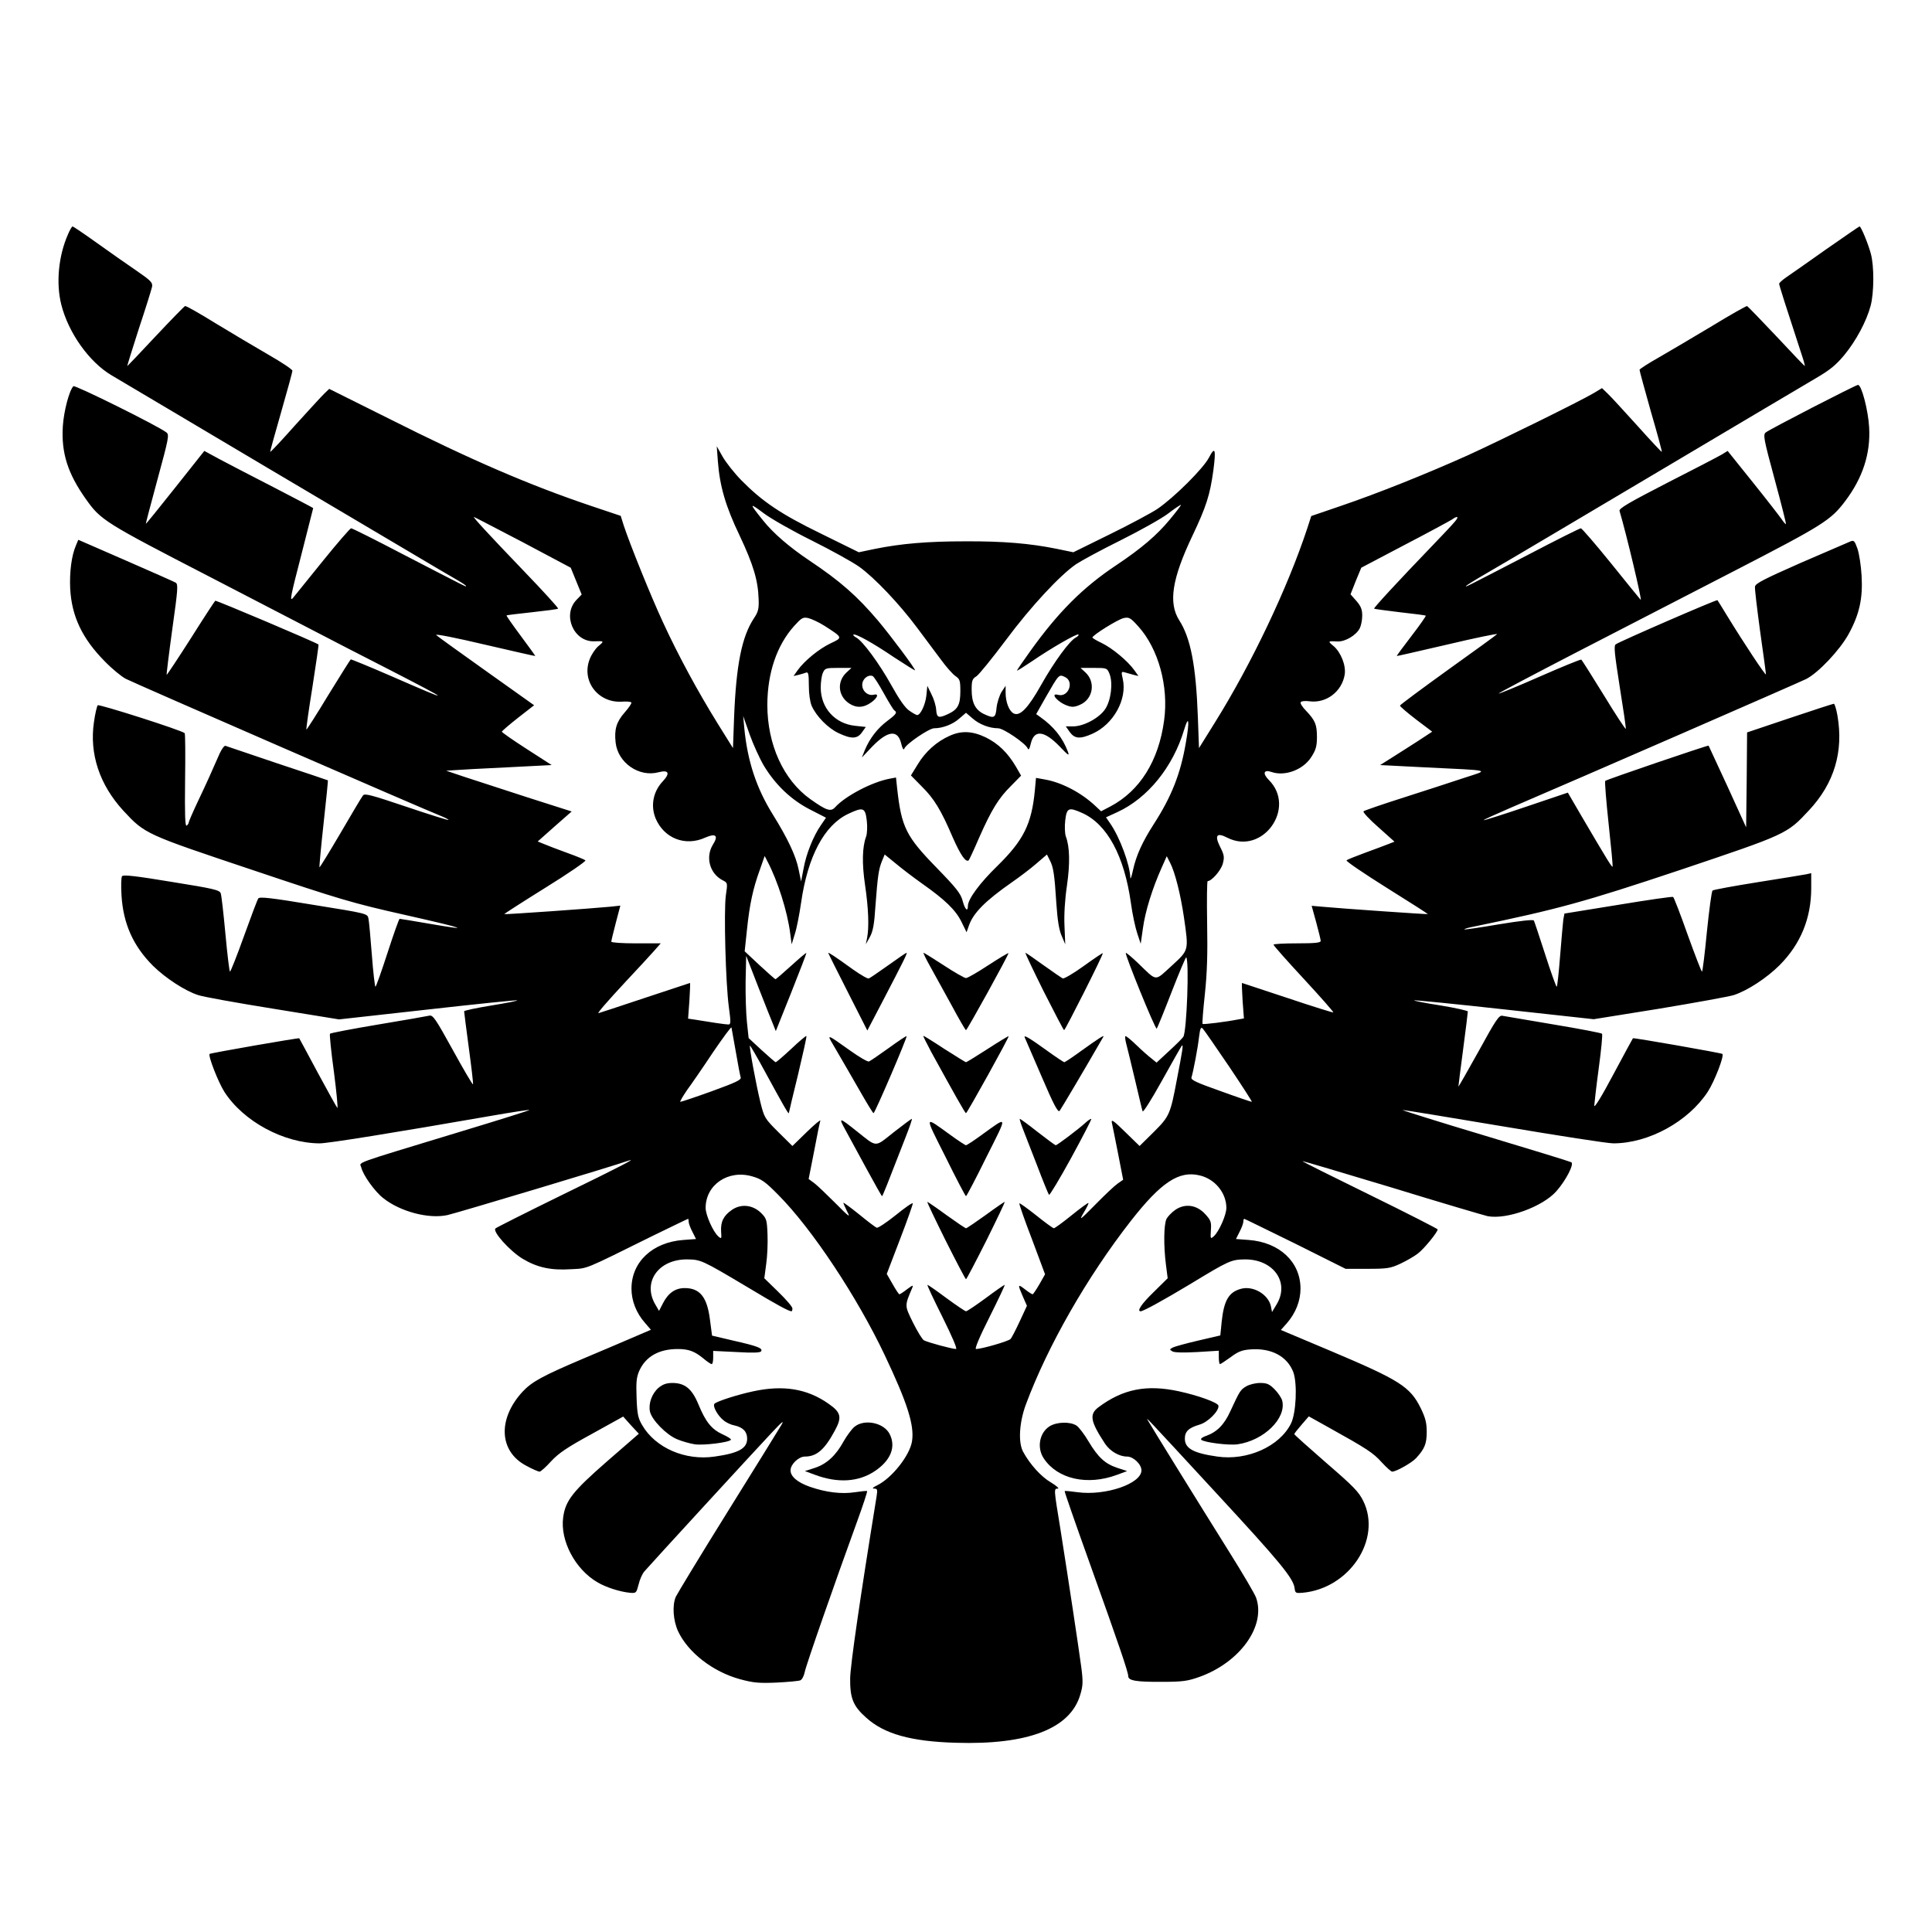 <?xml version="1.0" standalone="no"?>
<!DOCTYPE svg PUBLIC "-//W3C//DTD SVG 20010904//EN"
 "http://www.w3.org/TR/2001/REC-SVG-20010904/DTD/svg10.dtd">
<svg version="1.0" xmlns="http://www.w3.org/2000/svg"
 width="1024pt" height="1024pt" viewBox="0 0 1024 1024"
 preserveAspectRatio="xMidYMid meet">
<g transform="translate(0,1024) scale(0.1,-0.1)"
fill="#000000" stroke="none">
<path d="M360 8997 c-50 -113 -64 -258 -35 -372 38 -150 148 -304 266 -374 41
-24 196 -116 344 -204 149 -88 362 -215 475 -282 113 -67 284 -168 380 -225
96 -57 267 -158 380 -225 113 -67 226 -134 253 -149 26 -15 47 -29 47 -32 0
-5 16 -13 -332 167 -147 77 -271 139 -277 139 -5 0 -72 -77 -148 -171 -76 -94
-148 -183 -160 -198 -19 -22 -13 8 43 224 35 138 64 251 64 252 0 1 -93 50
-207 109 -115 59 -244 126 -289 150 l-81 44 -154 -194 c-85 -107 -155 -194
-156 -192 -1 1 27 107 62 236 59 217 63 236 47 248 -45 35 -485 253 -493 245
-22 -22 -51 -133 -56 -212 -9 -141 26 -251 122 -386 79 -112 98 -124 660 -414
292 -151 562 -291 600 -311 39 -20 190 -99 338 -174 353 -182 354 -185 17 -38
-113 49 -208 88 -211 87 -3 -2 -56 -87 -119 -189 -62 -103 -115 -185 -116
-183 -2 2 12 103 32 226 19 123 34 224 32 225 -15 12 -542 235 -547 232 -3 -2
-62 -92 -130 -200 -69 -108 -126 -194 -128 -193 -1 2 12 110 30 241 30 214 32
239 18 248 -9 5 -128 58 -266 118 l-250 109 -13 -31 c-23 -54 -34 -140 -30
-228 8 -147 64 -265 184 -386 39 -40 89 -81 111 -92 44 -23 1576 -690 1673
-728 22 -9 39 -18 37 -20 -2 -2 -102 29 -223 70 -187 63 -221 72 -230 60 -7
-8 -60 -98 -119 -199 -60 -102 -110 -184 -112 -182 -1 2 8 106 22 232 14 125
24 229 23 229 -2 1 -122 42 -268 90 -146 49 -270 91 -275 93 -6 2 -19 -16 -30
-39 -48 -109 -66 -150 -114 -251 -28 -59 -51 -112 -51 -117 0 -5 -5 -12 -11
-16 -8 -5 -10 61 -8 239 2 135 1 248 -2 251 -14 15 -454 155 -461 148 -4 -4
-14 -45 -20 -89 -25 -169 30 -333 156 -470 115 -124 117 -124 681 -313 470
-158 534 -177 815 -240 323 -73 357 -86 120 -45 -80 14 -148 25 -152 25 -3 0
-32 -81 -64 -180 -32 -99 -61 -180 -64 -180 -3 0 -12 75 -19 168 -7 92 -15
179 -18 193 -5 27 -5 27 -291 73 -228 38 -287 44 -293 34 -5 -7 -39 -97 -76
-200 -37 -104 -71 -188 -74 -188 -3 0 -14 89 -24 198 -10 108 -21 206 -25 217
-6 18 -37 25 -261 61 -187 31 -256 39 -262 30 -5 -6 -6 -51 -3 -101 9 -151 62
-269 167 -374 66 -65 170 -133 239 -155 25 -9 203 -41 396 -72 l351 -57 467
52 c257 29 471 51 477 49 6 -2 -55 -14 -135 -27 -80 -13 -146 -27 -146 -31 0
-4 11 -92 25 -195 14 -103 24 -189 22 -192 -3 -2 -51 80 -107 182 -90 163
-105 186 -124 182 -12 -3 -133 -24 -271 -47 -137 -23 -253 -45 -256 -49 -3 -3
6 -95 21 -203 14 -109 22 -194 18 -190 -4 4 -51 89 -104 187 -53 99 -97 181
-98 182 -3 3 -470 -78 -475 -83 -9 -9 46 -151 79 -202 101 -156 314 -271 504
-272 45 0 387 55 910 146 109 19 201 33 202 31 2 -2 -164 -54 -369 -116 -585
-178 -530 -158 -522 -189 9 -40 72 -128 116 -162 90 -72 242 -112 341 -90 43
9 893 264 955 287 59 21 -33 -27 -343 -178 -192 -94 -353 -175 -358 -180 -17
-16 76 -119 143 -160 78 -47 151 -63 258 -56 91 5 61 -7 437 179 99 48 181 88
183 88 2 0 3 -7 3 -15 0 -9 9 -33 20 -54 l19 -38 -67 -5 c-163 -12 -275 -116
-275 -258 0 -64 25 -129 72 -182 l31 -36 -98 -42 c-53 -23 -171 -73 -261 -111
-214 -91 -272 -122 -322 -176 -132 -144 -124 -315 19 -391 33 -18 65 -32 72
-32 6 0 34 25 61 55 40 43 84 73 216 145 l166 92 41 -46 42 -45 -168 -146
c-182 -159 -221 -208 -233 -297 -17 -123 63 -275 181 -344 45 -27 120 -51 173
-56 33 -3 34 -1 46 45 6 26 20 57 31 69 29 34 588 643 673 733 58 62 70 71 51
40 -13 -22 -141 -229 -285 -460 -144 -231 -266 -433 -273 -448 -20 -46 -14
-126 12 -183 53 -113 185 -215 328 -254 70 -19 100 -22 193 -18 60 3 117 8
127 12 9 4 19 23 23 43 6 34 160 475 279 802 31 85 54 156 52 158 -2 2 -31 -1
-65 -6 -70 -11 -153 -1 -239 29 -65 23 -102 54 -102 87 0 32 43 73 76 73 62 0
104 36 158 136 40 73 34 98 -34 145 -113 79 -239 99 -397 65 -81 -17 -194 -53
-206 -66 -12 -11 17 -64 48 -88 14 -12 40 -24 58 -27 45 -10 67 -33 67 -70 0
-52 -45 -77 -172 -95 -156 -23 -314 46 -384 166 -22 37 -27 59 -30 145 -3 83
-1 108 14 143 34 76 104 116 204 116 58 0 90 -12 136 -50 20 -17 40 -30 44
-30 5 0 8 16 8 35 l0 35 124 -6 c85 -5 125 -4 130 4 10 16 -17 27 -145 56
l-115 27 -11 84 c-15 120 -53 168 -134 168 -50 0 -87 -26 -115 -80 l-21 -41
-22 38 c-65 117 20 235 169 235 75 -1 78 -2 325 -149 151 -91 216 -126 230
-126 3 0 5 7 5 15 0 9 -34 48 -75 88 l-74 72 10 75 c6 41 9 112 7 157 -3 77
-5 85 -34 114 -44 43 -105 50 -154 17 -45 -31 -61 -63 -58 -115 3 -40 2 -41
-16 -25 -27 25 -66 112 -66 150 0 123 120 204 247 167 49 -14 69 -28 138 -98
179 -180 418 -541 564 -849 120 -253 158 -372 145 -456 -11 -75 -107 -197
-186 -235 -23 -11 -27 -17 -14 -17 16 0 18 -5 12 -42 -90 -554 -138 -889 -140
-963 -1 -105 15 -147 85 -209 95 -86 236 -126 474 -133 384 -12 609 75 661
256 14 46 15 68 5 145 -14 105 -69 469 -111 734 -35 214 -35 212 -13 212 9 0
-7 15 -37 33 -52 30 -112 97 -147 162 -27 49 -21 155 14 250 115 310 325 677
556 973 161 206 256 269 366 242 81 -19 141 -93 141 -172 0 -38 -39 -125 -66
-150 -18 -16 -19 -15 -16 32 3 43 0 52 -30 85 -45 49 -106 58 -158 23 -19 -13
-40 -35 -47 -48 -15 -29 -16 -145 -3 -245 l9 -70 -74 -73 c-65 -63 -91 -102
-69 -102 14 0 126 62 259 142 211 128 220 132 295 133 151 0 237 -123 166
-239 l-24 -40 -6 31 c-14 63 -94 110 -159 92 -65 -18 -90 -62 -102 -176 l-7
-71 -116 -27 c-65 -15 -126 -32 -136 -37 -18 -10 -18 -11 -1 -21 11 -6 60 -7
132 -3 l113 7 0 -36 c0 -19 3 -35 6 -35 4 0 29 17 57 37 40 30 61 38 106 41
110 8 194 -37 226 -121 22 -61 15 -218 -13 -273 -61 -121 -232 -197 -390 -174
-127 18 -172 43 -172 95 0 38 20 57 77 74 45 12 106 74 101 101 -4 16 -104 53
-210 76 -171 37 -296 12 -425 -84 -51 -38 -44 -75 34 -194 27 -40 75 -68 117
-68 33 0 76 -41 76 -73 0 -71 -191 -136 -339 -116 -35 5 -66 8 -68 6 -2 -2 58
-174 133 -383 156 -435 204 -577 204 -598 0 -24 44 -31 180 -30 108 0 135 4
197 26 215 77 353 269 301 419 -6 19 -71 129 -143 244 -169 270 -420 676 -430
695 -11 20 -36 47 361 -383 343 -371 410 -453 416 -506 3 -24 6 -26 41 -23
249 22 422 283 323 486 -24 49 -52 78 -197 203 -93 81 -169 149 -169 152 0 3
18 26 39 50 l38 44 104 -58 c205 -114 237 -135 282 -185 25 -27 50 -50 56 -50
21 0 106 48 127 72 45 49 56 76 56 139 0 48 -7 74 -31 124 -57 116 -112 150
-481 306 -107 45 -210 88 -228 96 l-33 14 32 36 c47 54 72 119 72 183 0 142
-112 246 -275 258 l-67 5 19 38 c11 21 20 45 20 54 0 8 2 15 5 15 2 0 124 -60
271 -132 l266 -133 116 0 c106 0 122 3 174 27 32 15 74 39 93 54 32 24 105
113 105 128 0 3 -162 86 -360 183 -198 97 -359 177 -357 179 1 1 215 -62 476
-141 260 -80 488 -147 506 -151 102 -19 291 50 364 132 52 59 96 146 79 154
-7 4 -212 67 -455 140 -244 73 -441 135 -440 137 2 1 242 -38 533 -87 291 -49
554 -90 585 -90 187 0 397 115 501 274 35 54 88 190 77 200 -5 5 -472 87 -474
83 -1 -1 -48 -87 -104 -192 -62 -117 -101 -180 -101 -165 1 14 11 104 24 200
13 96 21 178 17 181 -3 4 -118 26 -256 49 -137 23 -259 44 -271 46 -18 5 -35
-20 -127 -188 -59 -106 -107 -190 -107 -187 0 3 11 92 25 197 14 105 25 196
25 201 0 4 -65 19 -145 32 -79 12 -143 25 -140 27 2 2 217 -19 478 -48 l474
-52 349 56 c192 32 369 64 394 72 73 24 175 91 243 159 111 112 167 248 167
408 l0 79 -27 -6 c-16 -3 -131 -22 -258 -42 -126 -20 -234 -40 -238 -44 -5 -4
-18 -103 -30 -219 -11 -116 -23 -211 -26 -211 -3 0 -37 88 -76 196 -38 108
-73 198 -77 200 -4 3 -135 -16 -292 -42 l-284 -46 -6 -32 c-2 -17 -10 -104
-17 -193 -7 -90 -15 -163 -18 -163 -3 0 -31 77 -61 171 -30 93 -57 174 -60
180 -5 6 -69 -1 -185 -20 -99 -17 -181 -29 -183 -27 -2 3 23 10 55 16 440 91
579 129 1088 299 565 190 566 190 683 316 134 143 184 311 151 502 -6 35 -15
63 -19 63 -4 0 -109 -34 -234 -76 l-226 -76 -2 -251 -3 -252 -98 215 c-55 118
-100 216 -101 218 -4 3 -539 -179 -548 -187 -3 -3 5 -105 18 -226 13 -121 23
-223 21 -228 -2 -7 -27 33 -166 270 l-71 122 -222 -75 c-121 -41 -222 -73
-224 -71 -2 2 61 30 139 64 360 154 1532 665 1570 684 65 33 178 153 225 238
57 104 76 188 69 309 -3 54 -13 118 -22 144 -15 42 -19 46 -38 38 -12 -5 -130
-56 -262 -113 -190 -84 -241 -109 -243 -126 -2 -11 11 -117 27 -236 17 -120
31 -222 31 -229 0 -11 -113 159 -205 309 -27 44 -50 82 -52 84 -3 5 -519 -219
-539 -234 -11 -8 -7 -46 21 -225 19 -118 34 -219 32 -223 -1 -4 -54 76 -116
178 -63 102 -117 188 -120 189 -3 2 -102 -38 -220 -90 -118 -52 -216 -92 -218
-90 -2 2 180 98 404 214 224 116 608 314 853 440 463 239 504 265 580 366 93
123 135 252 127 391 -5 90 -40 225 -59 225 -12 0 -468 -235 -489 -252 -15 -12
-11 -34 47 -248 35 -129 62 -236 60 -238 -2 -1 -12 10 -22 25 -11 16 -79 104
-153 196 l-134 167 -31 -19 c-17 -10 -147 -78 -289 -150 -204 -105 -257 -136
-253 -149 35 -117 122 -482 112 -471 -7 8 -79 96 -160 197 -81 100 -152 182
-157 182 -6 0 -130 -62 -277 -139 -346 -179 -332 -172 -332 -167 0 2 46 31
103 64 56 32 237 139 402 237 165 98 433 257 595 353 162 96 376 223 475 282
99 59 224 132 277 164 76 44 109 71 153 124 62 75 118 179 140 262 18 69 19
209 1 275 -14 53 -52 145 -60 145 -2 0 -82 -55 -178 -122 -96 -68 -190 -134
-211 -148 -20 -14 -37 -29 -37 -34 0 -8 32 -109 125 -393 8 -24 12 -43 11 -43
-2 0 -70 71 -151 158 -81 86 -151 158 -155 160 -4 1 -88 -46 -186 -106 -99
-59 -225 -134 -281 -166 -57 -32 -103 -62 -103 -66 0 -5 27 -104 60 -221 34
-116 60 -213 58 -214 -2 -1 -59 60 -128 137 -69 76 -139 153 -157 170 l-32 31
-43 -26 c-76 -45 -497 -252 -668 -330 -218 -98 -478 -202 -672 -268 l-158 -54
-21 -65 c-105 -318 -297 -721 -490 -1030 l-84 -135 -6 165 c-10 272 -38 418
-99 513 -58 92 -38 220 70 447 74 156 93 216 111 346 15 114 9 131 -23 69 -30
-58 -184 -211 -273 -272 -33 -22 -147 -83 -253 -135 l-193 -95 -87 18 c-142
29 -286 41 -485 40 -201 0 -340 -12 -479 -40 l-86 -18 -199 98 c-216 105 -314
172 -425 285 -37 38 -81 94 -98 124 l-31 55 6 -80 c10 -132 41 -239 116 -395
72 -153 97 -236 100 -336 2 -50 -2 -67 -25 -101 -64 -97 -94 -246 -105 -523
l-6 -165 -81 130 c-106 171 -209 361 -290 537 -65 140 -175 413 -208 513 l-16
51 -158 53 c-326 110 -633 242 -1072 463 l-315 157 -25 -24 c-14 -13 -83 -89
-155 -168 -71 -80 -131 -144 -133 -142 -1 1 25 96 58 210 33 115 60 214 60
220 0 7 -57 45 -127 85 -71 41 -197 116 -281 167 -84 52 -156 93 -161 91 -5
-2 -75 -74 -156 -160 -81 -87 -149 -158 -150 -158 -2 0 26 89 61 198 36 108
67 208 70 222 4 22 -5 32 -82 85 -48 33 -143 99 -211 148 -67 48 -125 87 -128
87 -4 0 -15 -19 -25 -43z m3943 -1622 c104 -52 216 -114 251 -139 80 -57 213
-197 306 -322 41 -55 98 -131 127 -170 29 -40 64 -79 78 -88 22 -15 25 -23 25
-79 0 -72 -13 -97 -64 -121 -51 -24 -61 -21 -64 21 -1 21 -12 58 -25 83 l-22
45 -5 -51 c-5 -48 -31 -104 -49 -104 -4 0 -23 10 -41 23 -22 14 -54 60 -95
134 -65 117 -153 236 -187 254 -11 6 -18 13 -15 15 8 9 101 -42 216 -120 61
-40 111 -71 111 -69 0 11 -129 183 -196 263 -111 131 -201 210 -364 319 -106
71 -192 145 -246 213 -74 92 -74 96 2 39 38 -29 154 -95 257 -146z m1897 111
c-69 -83 -148 -151 -284 -242 -176 -117 -308 -249 -456 -456 -39 -54 -70 -100
-70 -102 0 -3 35 19 78 48 102 70 241 150 248 143 3 -3 -3 -10 -14 -16 -34
-18 -116 -131 -183 -250 -70 -125 -114 -170 -147 -152 -24 13 -42 60 -42 110
l0 36 -22 -33 c-11 -19 -23 -56 -26 -83 -5 -55 -13 -59 -68 -33 -45 22 -64 60
-64 128 0 49 3 58 26 72 14 10 83 95 155 191 133 179 288 345 373 403 27 18
132 75 235 126 102 51 215 114 251 141 36 28 67 48 69 47 2 -2 -25 -37 -59
-78z m-3429 -120 l254 -135 29 -71 29 -71 -28 -29 c-76 -80 -14 -223 95 -219
53 2 54 1 21 -26 -16 -14 -37 -45 -46 -70 -44 -115 45 -231 170 -224 25 2 47
0 51 -4 4 -3 -12 -27 -35 -53 -44 -50 -56 -90 -48 -160 12 -107 124 -185 228
-157 53 14 62 -5 23 -47 -52 -54 -67 -130 -39 -198 45 -106 158 -150 264 -101
55 24 70 10 40 -37 -41 -66 -18 -153 50 -189 28 -14 28 -14 18 -82 -11 -84 -1
-464 16 -590 11 -82 11 -93 -3 -93 -14 0 -102 13 -179 26 l-34 5 7 95 c3 52 5
94 3 94 -1 0 -110 -36 -242 -80 -132 -44 -241 -80 -243 -80 -7 0 43 58 146
169 60 64 126 135 147 159 l37 42 -131 0 c-74 0 -131 4 -131 9 0 5 11 50 24
100 l24 91 -56 -6 c-92 -9 -557 -42 -559 -39 -2 1 96 64 218 140 121 75 217
141 212 145 -4 4 -48 22 -98 40 -49 18 -105 39 -123 47 l-32 13 90 80 90 79
-238 76 c-130 42 -280 91 -332 108 l-95 32 45 3 c25 2 150 9 279 15 l235 12
-132 85 c-73 47 -132 88 -132 92 0 3 38 36 85 73 l86 67 -253 180 c-139 99
-259 185 -266 192 -8 8 107 -15 255 -50 147 -34 269 -62 270 -61 1 1 -34 49
-77 107 -43 58 -77 106 -75 108 1 2 62 9 135 17 73 8 135 16 138 19 3 3 -80
94 -184 202 -188 196 -269 284 -262 284 2 0 119 -61 259 -134z m4938 107 c-13
-16 -67 -73 -120 -128 -180 -187 -310 -328 -306 -331 2 -2 63 -10 137 -19 73
-8 134 -16 137 -18 2 -2 -32 -51 -76 -108 -44 -57 -79 -105 -78 -106 1 -1 122
27 269 61 147 35 265 59 263 55 -3 -4 -120 -89 -260 -189 -140 -101 -255 -186
-255 -190 0 -4 38 -37 85 -73 l86 -65 -73 -48 c-40 -26 -102 -65 -138 -88
l-65 -41 235 -12 c368 -18 344 -12 210 -56 -63 -21 -207 -68 -320 -104 -113
-36 -209 -69 -213 -73 -5 -4 30 -42 78 -84 l86 -77 -33 -13 c-18 -7 -73 -28
-123 -46 -49 -18 -94 -36 -98 -40 -5 -4 91 -69 212 -145 122 -76 220 -139 219
-140 -3 -2 -464 30 -559 39 l-57 5 24 -87 c13 -48 24 -93 24 -99 0 -10 -31
-13 -125 -13 -69 0 -125 -3 -125 -7 0 -5 72 -86 161 -182 88 -95 158 -175 156
-177 -2 -2 -111 32 -242 76 -132 44 -241 80 -242 80 -2 0 0 -42 3 -94 l7 -94
-29 -5 c-65 -13 -186 -28 -190 -24 -3 2 3 74 12 158 12 112 15 215 12 377 -2
122 -1 222 3 222 21 0 70 56 80 92 9 35 8 46 -14 89 -31 62 -18 78 38 49 187
-95 368 158 220 306 -35 35 -27 57 15 42 71 -24 168 12 211 81 23 36 29 56 29
104 0 67 -9 88 -57 139 -20 20 -33 41 -29 46 3 6 24 8 46 5 89 -12 172 51 187
141 8 48 -20 118 -58 151 -33 27 -32 28 21 25 41 -1 98 33 117 70 7 14 13 44
13 67 0 33 -7 50 -31 78 l-31 35 28 71 29 70 230 121 c127 66 239 127 250 134
32 23 40 16 14 -13z m-3339 -550 c98 -63 98 -62 32 -93 -61 -29 -138 -92 -174
-142 l-22 -31 26 6 c15 4 33 9 40 12 12 5 15 -8 15 -67 0 -45 6 -87 15 -109
24 -55 87 -119 143 -145 68 -32 99 -31 124 5 l20 28 -56 6 c-108 11 -183 95
-183 203 0 29 5 65 12 79 10 23 16 25 81 25 l70 0 -26 -24 c-52 -48 -46 -124
13 -164 39 -26 78 -24 119 6 33 24 40 47 13 40 -31 -8 -62 18 -62 52 0 31 30
56 55 47 7 -3 33 -44 59 -91 26 -47 51 -88 56 -91 17 -11 11 -20 -37 -56 -52
-39 -93 -92 -119 -154 l-16 -40 54 57 c83 86 136 92 154 19 7 -29 13 -39 17
-29 9 25 132 108 158 108 45 0 100 21 134 52 l35 30 35 -30 c35 -31 89 -52
135 -52 29 0 147 -81 157 -107 5 -11 10 -2 17 28 18 73 71 67 153 -18 46 -48
52 -52 43 -27 -28 75 -76 134 -147 184 l-21 15 48 85 c73 127 72 127 104 112
51 -23 20 -109 -35 -95 -47 13 -4 -39 48 -57 24 -9 39 -8 66 4 70 29 86 120
30 172 l-26 24 70 0 c69 0 71 -1 83 -30 20 -48 9 -141 -22 -188 -32 -48 -114
-92 -171 -92 l-38 0 21 -30 c26 -36 55 -38 120 -9 112 50 185 183 161 290 -9
39 -8 41 12 35 12 -3 33 -9 46 -13 l25 -6 -22 31 c-35 49 -116 116 -171 143
-28 13 -51 27 -51 30 0 12 136 97 166 103 28 6 36 2 78 -45 106 -118 161 -317
136 -498 -29 -214 -128 -372 -284 -455 l-50 -26 -30 28 c-74 70 -177 124 -265
140 l-50 9 -6 -66 c-17 -179 -60 -264 -197 -399 -96 -93 -158 -178 -158 -214
0 -34 -16 -18 -28 28 -10 38 -33 67 -137 174 -163 167 -187 215 -210 422 l-6
57 -32 -6 c-94 -17 -237 -92 -291 -152 -23 -25 -46 -17 -132 44 -142 102 -227
289 -227 500 1 169 50 314 142 417 40 44 47 48 75 42 17 -4 56 -22 86 -41z
m-321 -742 c62 -102 145 -181 245 -232 l84 -43 -28 -41 c-40 -58 -77 -151 -91
-229 l-13 -68 -13 63 c-14 72 -58 165 -137 292 -87 140 -134 282 -151 457 l-6
65 34 -97 c19 -53 53 -128 76 -167z m2236 121 c-28 -164 -76 -285 -171 -432
-59 -92 -92 -164 -109 -242 -7 -35 -14 -52 -14 -39 -3 69 -54 209 -105 284
l-24 35 59 27 c162 74 296 240 355 437 25 83 30 49 9 -70z m-1691 -410 c4 -33
2 -70 -3 -85 -21 -55 -23 -143 -6 -258 18 -122 22 -222 11 -279 l-7 -35 21 38
c17 30 24 68 30 165 12 159 17 195 35 239 l14 34 59 -48 c32 -27 94 -74 139
-106 121 -85 179 -141 209 -203 l27 -55 12 34 c23 68 88 133 230 232 39 27 96
70 127 97 l57 49 15 -30 c19 -36 25 -73 35 -231 6 -87 14 -139 28 -170 l19
-45 -4 96 c-3 60 2 141 13 215 17 118 15 206 -6 261 -5 15 -7 52 -3 85 8 67
18 71 90 39 133 -60 223 -228 258 -477 8 -60 24 -133 34 -162 l18 -54 12 84
c12 87 49 207 98 317 l28 63 18 -35 c26 -51 55 -166 73 -288 26 -180 27 -173
-65 -258 -93 -84 -74 -86 -182 18 -32 30 -59 53 -61 50 -6 -7 157 -409 164
-401 3 4 39 91 79 195 40 103 75 185 77 183 17 -16 3 -392 -15 -421 -4 -7 -37
-40 -74 -74 l-68 -63 -27 22 c-16 12 -52 44 -81 72 -29 28 -55 49 -57 46 -3
-2 -1 -20 4 -39 5 -19 26 -104 46 -189 20 -85 38 -162 41 -170 3 -8 48 64 103
163 54 97 101 180 105 185 9 8 4 -23 -26 -178 -35 -187 -40 -197 -123 -280
l-75 -74 -76 74 c-61 60 -75 70 -71 50 3 -14 18 -87 33 -164 l27 -139 -29 -20
c-16 -11 -69 -61 -118 -111 -84 -85 -88 -88 -62 -43 16 26 27 49 25 51 -2 2
-42 -27 -89 -65 -47 -38 -89 -69 -95 -69 -5 1 -48 32 -95 70 -47 37 -86 65
-87 62 -2 -4 28 -90 67 -191 l69 -185 -30 -53 c-17 -29 -33 -53 -36 -53 -3 0
-21 11 -40 26 -39 30 -40 28 -12 -37 l22 -50 -38 -82 c-21 -45 -43 -88 -49
-94 -11 -12 -153 -53 -183 -53 -8 0 18 63 72 170 47 94 83 170 80 170 -3 0
-48 -31 -100 -70 -52 -38 -99 -70 -105 -70 -5 0 -52 32 -104 70 -52 39 -97 70
-100 70 -4 0 32 -76 79 -170 52 -105 80 -170 72 -170 -20 0 -150 35 -170 46
-9 5 -35 48 -58 94 -45 92 -45 87 -4 184 7 17 3 15 -27 -7 -19 -15 -38 -27
-41 -27 -3 0 -19 24 -36 54 l-31 54 70 183 c39 101 69 187 68 191 -2 5 -43
-24 -91 -63 -49 -39 -94 -69 -100 -66 -7 2 -49 34 -94 71 -46 37 -83 64 -83
61 0 -3 9 -24 20 -46 19 -35 12 -31 -62 44 -46 46 -96 94 -112 106 l-30 22 29
147 c15 81 30 154 33 162 3 8 -30 -19 -72 -60 l-76 -74 -74 73 c-73 73 -75 76
-96 160 -23 95 -60 294 -55 299 1 2 37 -59 78 -135 91 -167 126 -230 128 -223
0 3 22 95 49 205 26 110 47 202 44 204 -2 2 -38 -28 -80 -68 -42 -39 -79 -71
-83 -71 -3 1 -37 30 -75 65 l-68 63 -9 84 c-5 47 -8 144 -7 218 l3 134 64
-165 c35 -90 71 -180 79 -199 l14 -35 82 205 c45 113 81 207 80 209 -2 2 -38
-29 -81 -68 -43 -39 -80 -71 -83 -71 -3 1 -41 34 -84 74 l-79 74 12 113 c14
136 32 219 68 318 l26 74 15 -29 c54 -103 105 -263 120 -379 l8 -60 17 55 c10
30 24 104 33 165 35 246 123 411 249 471 80 38 91 34 99 -34z m-694 -1227 c11
-66 23 -127 26 -136 3 -13 -28 -27 -154 -73 -86 -31 -161 -56 -166 -56 -4 0
12 28 36 63 25 34 87 124 138 201 52 76 95 135 97 130 1 -5 11 -63 23 -129z
m2614 -77 c70 -104 124 -188 121 -188 -4 0 -78 25 -166 57 -127 45 -158 59
-154 72 10 33 34 158 40 214 6 47 10 56 20 45 7 -7 69 -97 139 -200z"/>
<path d="M5031 6339 c-67 -30 -126 -83 -166 -149 l-37 -60 57 -58 c66 -65 102
-124 165 -271 42 -95 70 -135 85 -120 3 4 28 57 55 120 65 147 103 209 169
274 l53 54 -27 47 c-43 73 -92 121 -157 154 -73 36 -133 39 -197 9z"/>
<path d="M4390 5189 c0 -2 47 -96 104 -208 l103 -203 80 153 c111 213 134 259
128 259 -3 0 -47 -30 -97 -66 -51 -36 -97 -68 -103 -70 -6 -3 -45 20 -86 49
-90 65 -129 91 -129 86z"/>
<path d="M4930 5118 c22 -40 73 -133 113 -205 39 -73 74 -133 77 -133 6 0 229
404 225 408 -2 2 -50 -27 -107 -64 -56 -37 -110 -68 -118 -68 -8 0 -61 30
-117 67 -57 37 -105 67 -108 67 -3 0 13 -33 35 -72z"/>
<path d="M5532 4985 c57 -112 105 -205 108 -205 6 0 210 404 205 408 -1 2 -47
-29 -101 -68 -54 -39 -104 -68 -111 -66 -6 3 -52 34 -102 70 -50 36 -93 66
-96 66 -3 0 41 -92 97 -205z"/>
<path d="M4415 4704 c48 -82 97 -167 155 -268 30 -52 57 -96 60 -96 7 0 180
403 175 408 -2 2 -44 -26 -95 -63 -50 -36 -97 -68 -104 -71 -7 -3 -53 24 -102
59 -122 87 -122 87 -89 31z"/>
<path d="M4937 4662 c120 -218 178 -322 183 -322 6 0 230 404 226 408 -2 1
-52 -29 -112 -68 -59 -38 -111 -70 -114 -70 -3 0 -54 32 -114 70 -59 39 -109
70 -112 70 -3 0 17 -39 43 -88z"/>
<path d="M5431 4742 c2 -5 42 -98 89 -206 65 -152 87 -193 96 -184 8 10 139
231 232 393 7 12 -26 -9 -126 -81 -41 -30 -78 -54 -81 -54 -3 0 -44 27 -91 61
-97 70 -124 85 -119 71z"/>
<path d="M4482 4249 c19 -35 70 -128 112 -206 43 -79 79 -143 81 -143 3 0 29
65 125 313 21 53 36 97 33 97 -3 0 -46 -32 -96 -71 -103 -82 -86 -82 -197 6
-94 75 -97 75 -58 4z"/>
<path d="M5012 4107 c56 -114 105 -207 108 -207 3 0 52 93 108 207 115 229
117 220 -26 117 -41 -30 -78 -54 -82 -54 -4 0 -41 24 -82 54 -143 103 -141
112 -26 -117z"/>
<path d="M5419 4263 c10 -27 45 -115 77 -198 31 -82 60 -153 64 -158 3 -4 56
84 117 195 61 112 109 205 107 207 -2 3 -17 -7 -32 -21 -35 -32 -149 -118
-156 -118 -4 0 -47 32 -96 70 -49 39 -92 70 -95 70 -2 0 4 -21 14 -47z"/>
<path d="M5012 3665 c57 -113 105 -205 108 -205 3 0 51 92 108 205 56 113 100
205 97 205 -2 0 -48 -31 -101 -70 -53 -38 -100 -70 -104 -70 -4 0 -51 32 -104
70 -53 39 -99 70 -101 70 -3 0 41 -92 97 -205z"/>
<path d="M3491 2885 c-36 -31 -55 -84 -46 -127 10 -44 86 -122 143 -146 26
-11 68 -23 94 -27 46 -7 184 10 192 24 3 4 -18 17 -45 29 -58 27 -89 66 -127
158 -34 83 -72 114 -138 114 -31 0 -51 -7 -73 -25z"/>
<path d="M6605 2892 c-31 -19 -33 -22 -85 -134 -32 -70 -71 -109 -129 -129
-18 -6 -29 -15 -24 -20 14 -14 146 -31 193 -24 139 20 259 138 236 231 -4 15
-22 42 -41 61 -27 27 -40 33 -76 33 -25 0 -57 -8 -74 -18z"/>
<path d="M4528 2677 c-14 -12 -40 -47 -57 -77 -41 -75 -89 -119 -152 -140
l-53 -17 54 -20 c121 -45 231 -38 317 20 85 57 113 129 78 197 -31 60 -135 81
-187 37z"/>
<path d="M5564 2681 c-55 -34 -70 -115 -31 -172 73 -109 231 -144 387 -86 l54
20 -52 17 c-66 22 -102 56 -153 141 -21 36 -50 74 -63 83 -34 22 -104 20 -142
-3z"/>
</g>
</svg>
